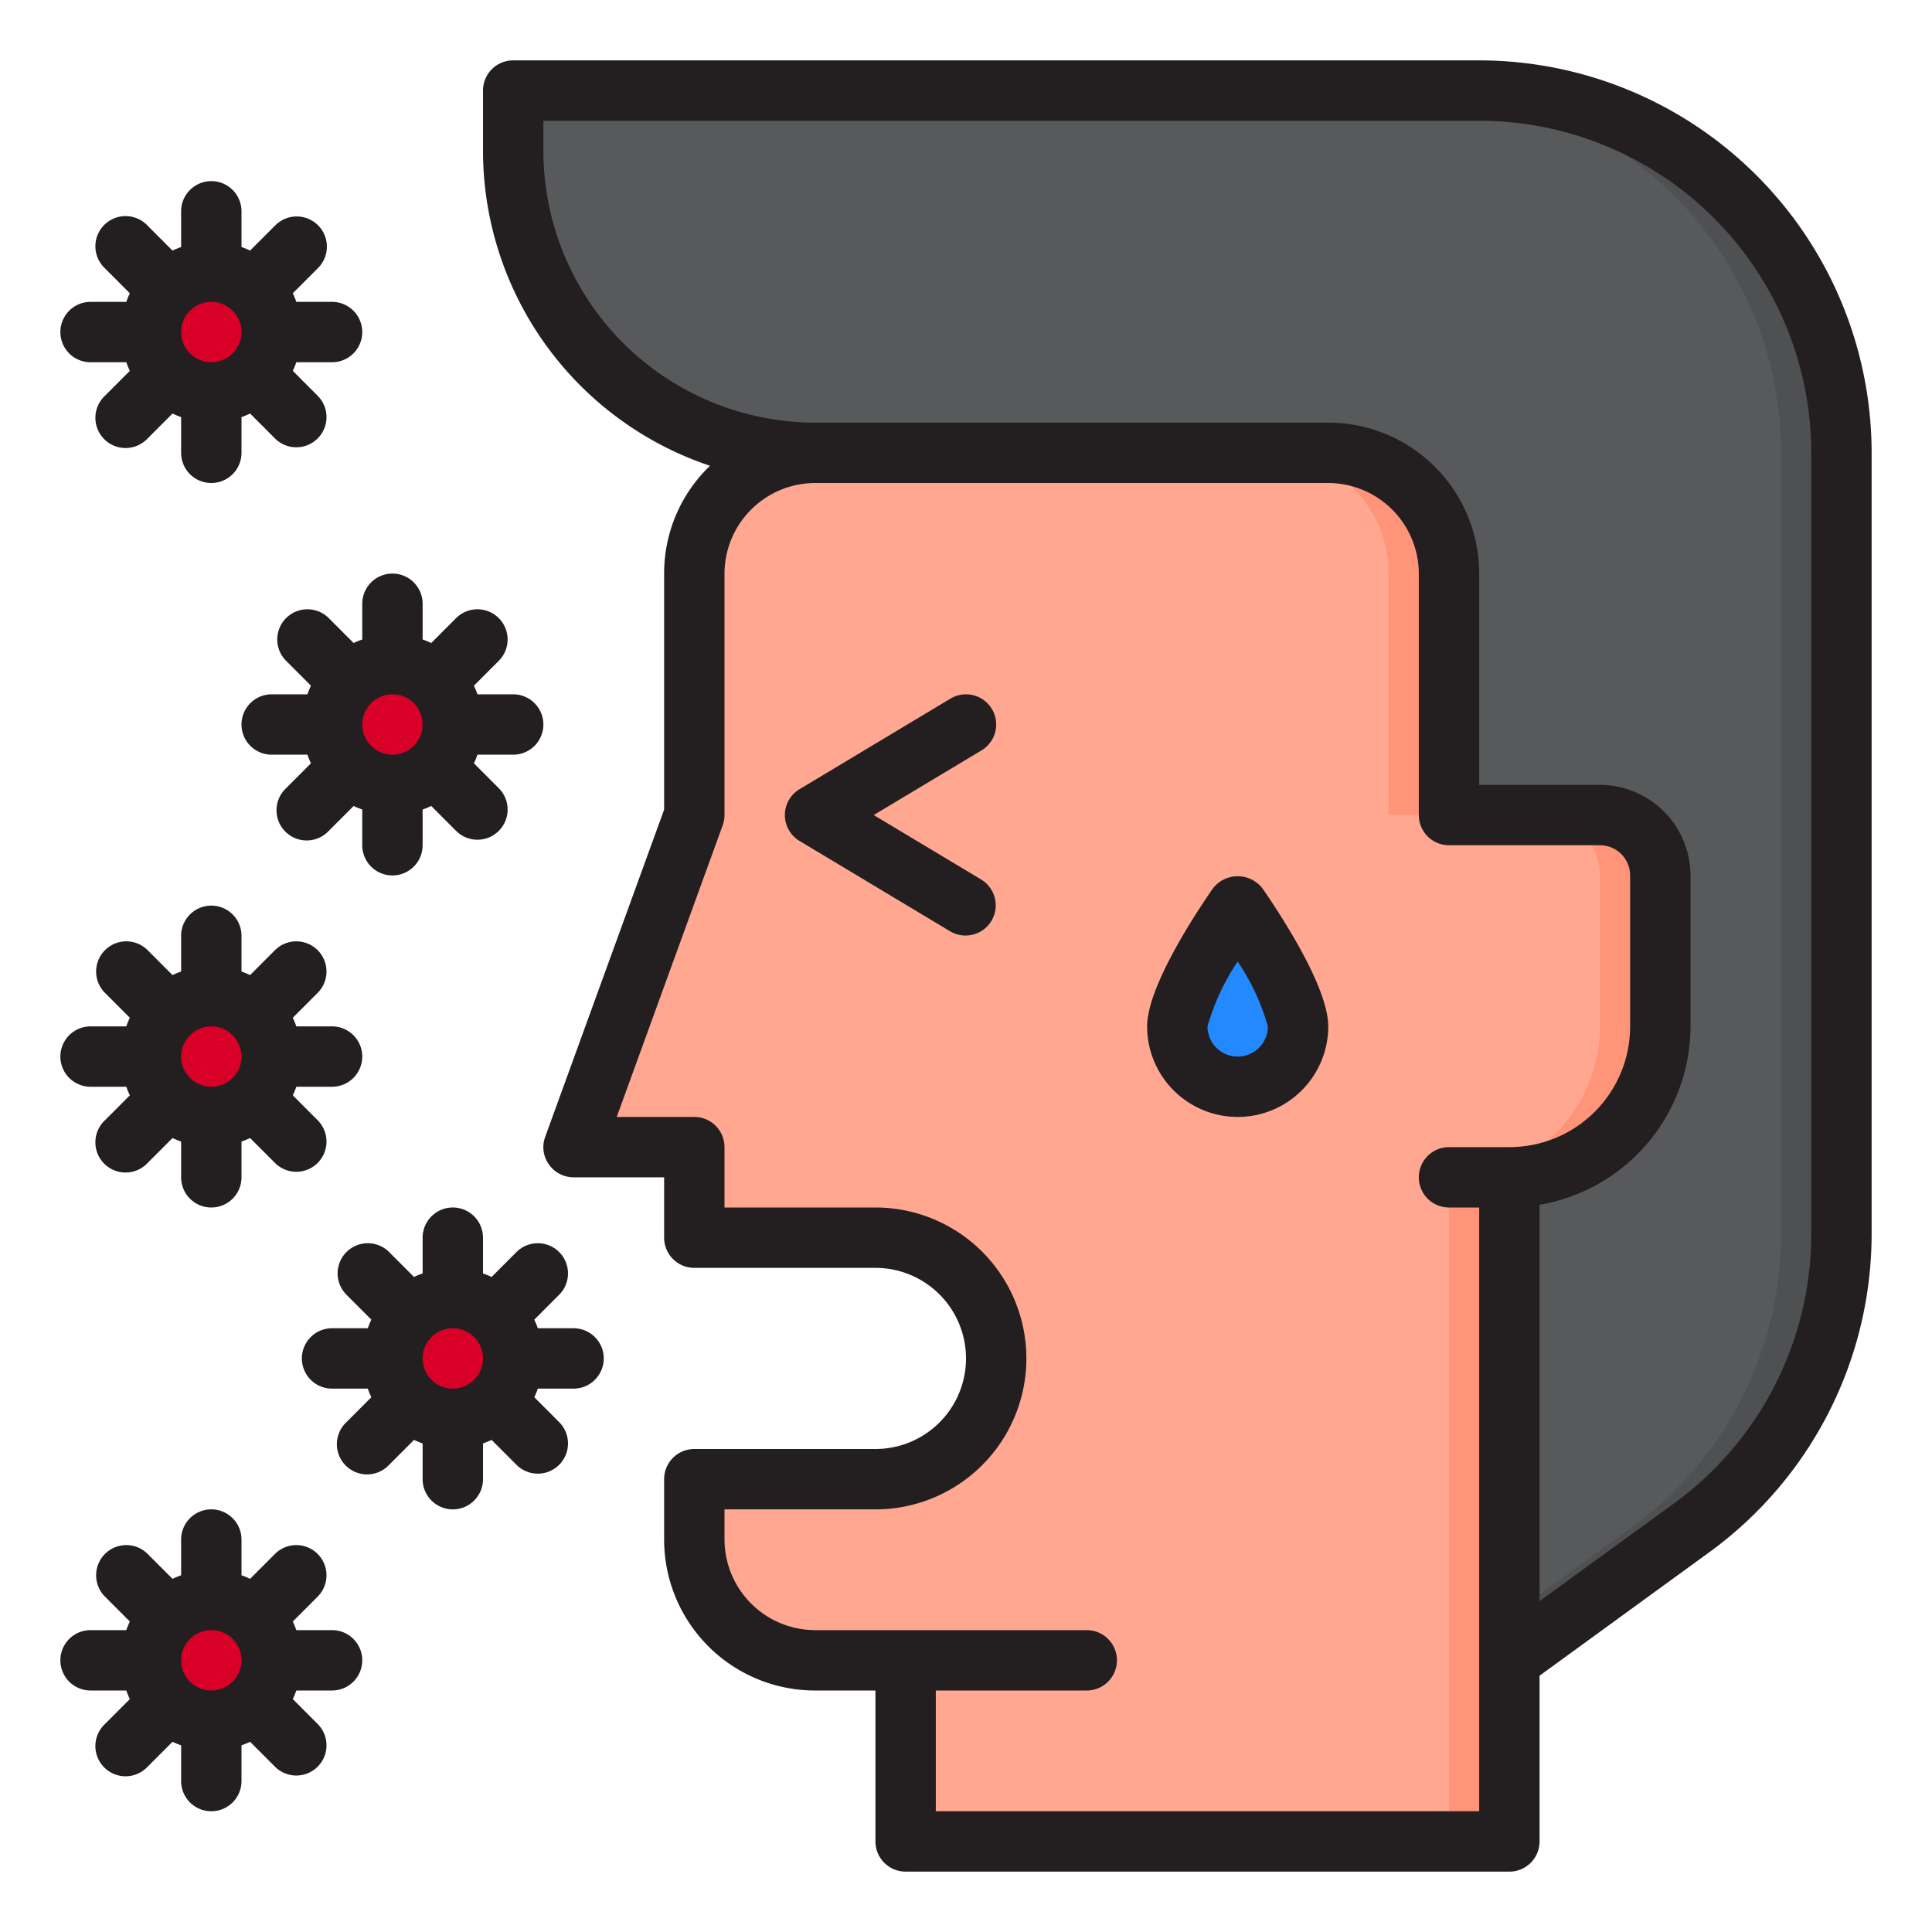 <svg height="512" viewBox="0 0 64 64" width="512" xmlns="http://www.w3.org/2000/svg"><g id="coronavirus-covid19-corona-cough-breath"><path d="m55 29v5a5 5 0 0 1 -5 5v22h-20v-6h-3a4 4 0 0 1 -4-4v-2h6a4 4 0 0 0 0-8h-6v-3h-4l4-11v-8a4 4 0 0 1 4-4h17a4 4 0 0 1 4 4v8h5a2.006 2.006 0 0 1 2 2z" fill="#ffa791"/><path d="m46 19v8h2v-8a4 4 0 0 0 -4-4h-2a4 4 0 0 1 4 4z" fill="#ff9478"/><path d="m53 27h-2a2.006 2.006 0 0 1 2 2v5a5 5 0 0 1 -5 5v22h2v-22a5 5 0 0 0 5-5v-5a2.006 2.006 0 0 0 -2-2z" fill="#ff9478"/><path d="m17 3v2a10 10 0 0 0 10 10h17a4 4 0 0 1 4 4v8h5a2 2 0 0 1 2 2v5a5 5 0 0 1 -5 5v16l6.058-4.406a12 12 0 0 0 4.942-9.705v-25.889a12 12 0 0 0 -12-12z" fill="#58595b"/><path d="m49 3h-2a12 12 0 0 1 12 12v25.889a12 12 0 0 1 -4.942 9.7l-4.058 2.956v1.455l6.058-4.406a12 12 0 0 0 4.942-9.705v-25.889a12 12 0 0 0 -12-12z" fill="#4f5052"/><path d="m39 34a2 2 0 0 0 4 0c0-1.1-2-4-2-4s-2 2.9-2 4z" fill="#2488ff"/><circle cx="7" cy="11" fill="#d80027" r="2"/><circle cx="13" cy="24" fill="#d80027" r="2"/><circle cx="7" cy="35" fill="#d80027" r="2"/><circle cx="15" cy="45" fill="#d80027" r="2"/><circle cx="7" cy="55" fill="#d80027" r="2"/><g fill="#231f20"><path d="m11 54h-1.184a2.746 2.746 0 0 0 -.117-.285l.836-.837a1 1 0 0 0 -1.414-1.414l-.836.837a2.746 2.746 0 0 0 -.285-.117v-1.184a1 1 0 0 0 -2 0v1.184a2.746 2.746 0 0 0 -.285.117l-.836-.837a1 1 0 0 0 -1.414 1.414l.836.837a2.746 2.746 0 0 0 -.117.285h-1.184a1 1 0 0 0 0 2h1.184a2.746 2.746 0 0 0 .117.285l-.836.837a1 1 0 1 0 1.414 1.414l.836-.837a2.746 2.746 0 0 0 .285.117v1.184a1 1 0 0 0 2 0v-1.184a2.746 2.746 0 0 0 .285-.117l.836.837a1 1 0 0 0 1.414-1.414l-.835-.837a2.746 2.746 0 0 0 .116-.285h1.184a1 1 0 0 0 0-2zm-5 1a1 1 0 1 1 1 1 1 1 0 0 1 -1-1z"/><path d="m19 44h-1.184a2.746 2.746 0 0 0 -.117-.285l.836-.837a1 1 0 0 0 -1.414-1.414l-.836.837a2.746 2.746 0 0 0 -.285-.117v-1.184a1 1 0 0 0 -2 0v1.184a2.746 2.746 0 0 0 -.285.117l-.836-.837a1 1 0 0 0 -1.414 1.414l.836.837a2.746 2.746 0 0 0 -.117.285h-1.184a1 1 0 0 0 0 2h1.184a2.746 2.746 0 0 0 .117.285l-.836.837a1 1 0 1 0 1.414 1.414l.836-.837a2.746 2.746 0 0 0 .285.117v1.184a1 1 0 0 0 2 0v-1.184a2.746 2.746 0 0 0 .285-.117l.836.837a1 1 0 0 0 1.414-1.414l-.836-.837a2.746 2.746 0 0 0 .117-.285h1.184a1 1 0 0 0 0-2zm-5 1a1 1 0 1 1 1 1 1 1 0 0 1 -1-1z"/><path d="m3 36h1.184a2.746 2.746 0 0 0 .117.285l-.836.837a1 1 0 1 0 1.414 1.414l.836-.837a2.746 2.746 0 0 0 .285.117v1.184a1 1 0 0 0 2 0v-1.184a2.746 2.746 0 0 0 .285-.117l.836.837a1 1 0 0 0 1.414-1.414l-.835-.837a2.746 2.746 0 0 0 .116-.285h1.184a1 1 0 0 0 0-2h-1.184a2.746 2.746 0 0 0 -.117-.285l.836-.837a1 1 0 0 0 -1.414-1.414l-.836.837a2.746 2.746 0 0 0 -.285-.117v-1.184a1 1 0 0 0 -2 0v1.184a2.746 2.746 0 0 0 -.285.117l-.836-.837a1 1 0 0 0 -1.414 1.414l.836.837a2.746 2.746 0 0 0 -.117.285h-1.184a1 1 0 0 0 0 2zm5-1a1 1 0 1 1 -1-1 1 1 0 0 1 1 1z"/><path d="m12 21.184a2.746 2.746 0 0 0 -.285.117l-.836-.837a1 1 0 0 0 -1.414 1.414l.836.837a2.746 2.746 0 0 0 -.117.285h-1.184a1 1 0 0 0 0 2h1.184a2.746 2.746 0 0 0 .117.285l-.836.837a1 1 0 1 0 1.414 1.414l.836-.837a2.746 2.746 0 0 0 .285.117v1.184a1 1 0 0 0 2 0v-1.184a2.746 2.746 0 0 0 .285-.117l.836.837a1 1 0 0 0 1.414-1.414l-.836-.837a2.746 2.746 0 0 0 .117-.285h1.184a1 1 0 0 0 0-2h-1.184a2.746 2.746 0 0 0 -.117-.285l.836-.837a1 1 0 0 0 -1.414-1.414l-.836.837a2.746 2.746 0 0 0 -.285-.117v-1.184a1 1 0 0 0 -2 0zm2 2.816a1 1 0 1 1 -1-1 1 1 0 0 1 1 1z"/><path d="m3 12h1.184a2.746 2.746 0 0 0 .117.285l-.836.837a1 1 0 1 0 1.414 1.414l.836-.837a2.746 2.746 0 0 0 .285.117v1.184a1 1 0 0 0 2 0v-1.184a2.746 2.746 0 0 0 .285-.117l.836.837a1 1 0 0 0 1.414-1.414l-.835-.837a2.746 2.746 0 0 0 .116-.285h1.184a1 1 0 0 0 0-2h-1.184a2.746 2.746 0 0 0 -.116-.285l.836-.837a1 1 0 0 0 -1.415-1.414l-.836.836a2.746 2.746 0 0 0 -.285-.116v-1.184a1 1 0 0 0 -2 0v1.184a2.746 2.746 0 0 0 -.285.117l-.836-.837a1 1 0 1 0 -1.414 1.414l.836.837a2.746 2.746 0 0 0 -.117.285h-1.184a1 1 0 0 0 0 2zm5-1a1 1 0 1 1 -1-1 1 1 0 0 1 1 1z"/><path d="m32.857 23.485a1 1 0 0 0 -1.372-.342l-5 3a1 1 0 0 0 0 1.714l5 3a1 1 0 0 0 1.03-1.714l-3.572-2.143 3.572-2.143a1 1 0 0 0 .342-1.372z"/><path d="m49 2h-32a1 1 0 0 0 -1 1v2a11.016 11.016 0 0 0 7.52 10.43 4.929 4.929 0 0 0 -1.52 3.57v7.82l-3.94 10.84a.985.985 0 0 0 .12.91 1 1 0 0 0 .82.43h3v2a1 1 0 0 0 1 1h6a3 3 0 0 1 0 6h-6a1 1 0 0 0 -1 1v2a5 5 0 0 0 5 5h2v5a1 1 0 0 0 1 1h20a1 1 0 0 0 1-1v-5.49l5.65-4.11a13.045 13.045 0 0 0 5.35-10.51v-25.89a13.012 13.012 0 0 0 -13-13zm1 36h-2a1 1 0 0 0 0 2h1v20h-18v-4h5a1 1 0 0 0 0-2h-9a3.009 3.009 0 0 1 -3-3v-1h5a5 5 0 0 0 0-10h-5v-2a1 1 0 0 0 -1-1h-2.57l3.51-9.66a.974.974 0 0 0 .06-.34v-8a3.009 3.009 0 0 1 3-3h17a3.009 3.009 0 0 1 3 3v8a1 1 0 0 0 1 1h5a1 1 0 0 1 1 1v5a4 4 0 0 1 -4 4zm10 2.89a11.037 11.037 0 0 1 -4.53 8.9l-4.47 3.25v-13.13a6.007 6.007 0 0 0 5-5.91v-5a3.009 3.009 0 0 0 -3-3h-4v-7a5 5 0 0 0 -5-5h-17a9.014 9.014 0 0 1 -9-9v-1h31a11.007 11.007 0 0 1 11 11z"/><path d="m40.177 29.432c-.655.947-2.177 3.29-2.177 4.568a3 3 0 0 0 6 0c0-1.278-1.522-3.621-2.177-4.568a1.038 1.038 0 0 0 -1.646 0zm.823 5.568a1 1 0 0 1 -1-1 7.515 7.515 0 0 1 1-2.147 7.443 7.443 0 0 1 1 2.147 1 1 0 0 1 -1 1z"/></g></g></svg>